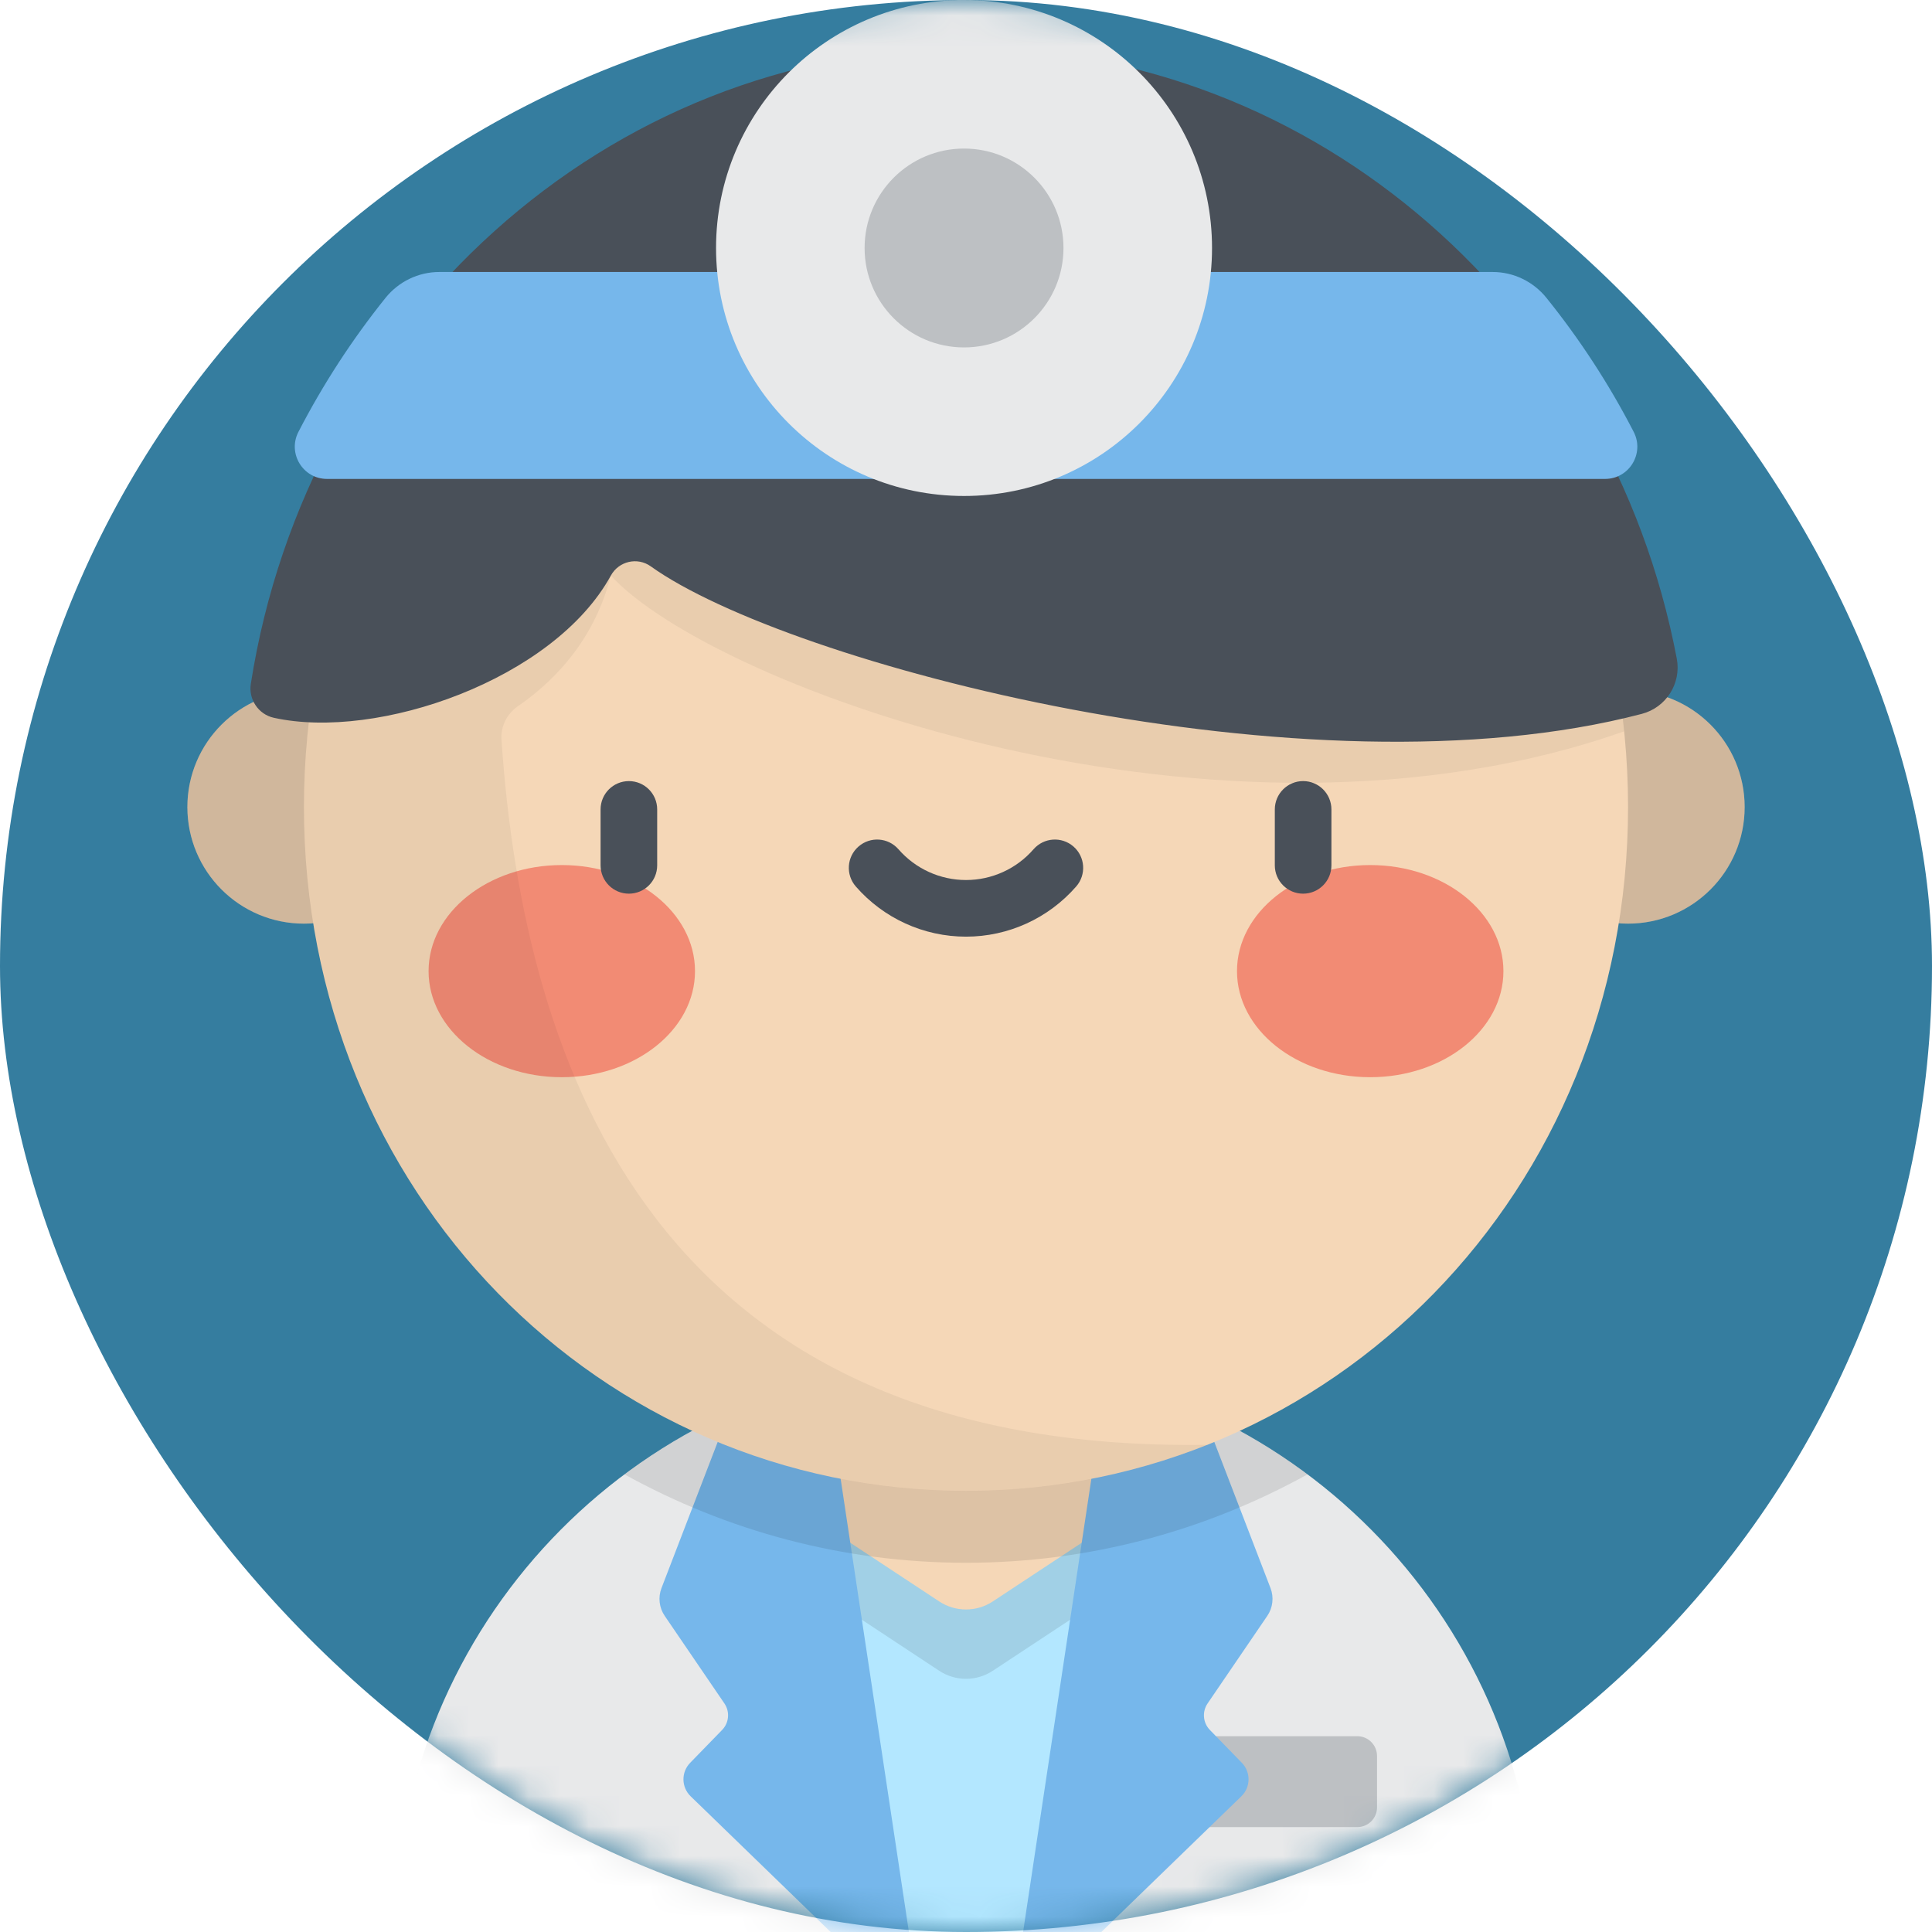 <svg width="64" height="64" viewBox="0 0 64 64" fill="none" xmlns="http://www.w3.org/2000/svg">
<rect width="64" height="64" rx="32" fill="#357D9F"/>
<mask id="mask0" mask-type="alpha" maskUnits="userSpaceOnUse" x="0" y="0" width="64" height="64">
<rect width="64" height="64" rx="32" fill="#FF5239"/>
</mask>
<g mask="url(#mask0)">
<g clip-path="url(#clip0)">
<path d="M10.069 30.597C12.202 30.597 13.931 28.868 13.931 26.735C13.931 24.602 12.202 22.873 10.069 22.873C7.936 22.873 6.207 24.602 6.207 26.735C6.207 28.868 7.936 30.597 10.069 30.597Z" fill="#F5D7B7"/>
<path opacity="0.15" d="M10.069 30.597C12.202 30.597 13.931 28.868 13.931 26.735C13.931 24.602 12.202 22.873 10.069 22.873C7.936 22.873 6.207 24.602 6.207 26.735C6.207 28.868 7.936 30.597 10.069 30.597Z" fill="black"/>
<path d="M53.931 30.597C56.064 30.597 57.794 28.868 57.794 26.735C57.794 24.602 56.064 22.873 53.931 22.873C51.798 22.873 50.069 24.602 50.069 26.735C50.069 28.868 51.798 30.597 53.931 30.597Z" fill="#F5D7B7"/>
<path opacity="0.15" d="M53.931 30.597C56.064 30.597 57.794 28.868 57.794 26.735C57.794 24.602 56.064 22.873 53.931 22.873C51.798 22.873 50.069 24.602 50.069 26.735C50.069 28.868 51.798 30.597 53.931 30.597Z" fill="black"/>
<path d="M49.288 64C50.196 64 50.921 63.225 50.841 62.319C49.991 52.66 41.88 45.085 32 45.085C22.12 45.085 14.009 52.66 13.159 62.319C13.079 63.225 13.804 64 14.713 64H49.288Z" fill="#E8E9EA"/>
<path d="M44.962 60.525H39.095C38.734 60.525 38.442 60.233 38.442 59.872V58.168C38.442 57.807 38.734 57.514 39.095 57.514H44.962C45.323 57.514 45.616 57.807 45.616 58.168V59.872C45.616 60.233 45.323 60.525 44.962 60.525Z" fill="#BDC0C3"/>
<path d="M32 45.085C29.738 45.085 27.569 45.483 25.558 46.212L28.743 64H35.257L38.442 46.212C36.431 45.483 34.262 45.085 32 45.085Z" fill="#B3E7FF"/>
<path opacity="0.1" d="M38.442 49.029V51.682L32.887 55.347C32.349 55.702 31.651 55.702 31.113 55.347L25.558 51.682V49.029H38.442Z" fill="black"/>
<path d="M38.442 46.733V49.385L32.887 53.05C32.349 53.405 31.651 53.405 31.113 53.05L25.558 49.385V46.733H38.442Z" fill="#F5D7B7"/>
<path d="M27.516 46.786L30.109 64H27.516L22.879 59.505C22.567 59.203 22.56 58.706 22.863 58.395L23.921 57.307C24.152 57.07 24.184 56.703 23.997 56.429L22.02 53.529C21.835 53.258 21.795 52.913 21.913 52.607L24.152 46.786H27.516V46.786Z" fill="#76B7EB"/>
<path d="M36.484 46.786L33.891 64H36.484L41.121 59.505C41.433 59.203 41.44 58.706 41.138 58.395L40.079 57.307C39.848 57.07 39.816 56.703 40.003 56.429L41.98 53.529C42.165 53.258 42.205 52.913 42.087 52.607L39.848 46.786H36.484V46.786Z" fill="#76B7EB"/>
<path opacity="0.1" d="M32 45.085C27.758 45.085 23.842 46.483 20.687 48.841C24.069 50.709 27.918 51.769 32 51.769C36.082 51.769 39.931 50.709 43.313 48.841C40.158 46.483 36.242 45.085 32 45.085Z" fill="black"/>
<path d="M53.931 26.735C53.931 13.996 44.112 3.669 32 3.669C19.888 3.669 10.069 13.996 10.069 26.735C10.069 39.474 19.888 49.385 32 49.385C44.112 49.385 53.931 39.474 53.931 26.735Z" fill="#F5D7B7"/>
<path d="M18.61 35.684C21.047 35.684 23.023 34.111 23.023 32.17C23.023 30.229 21.047 28.656 18.61 28.656C16.173 28.656 14.197 30.229 14.197 32.17C14.197 34.111 16.173 35.684 18.61 35.684Z" fill="#F28B74"/>
<path d="M45.39 35.684C47.827 35.684 49.803 34.111 49.803 32.17C49.803 30.229 47.827 28.656 45.39 28.656C42.953 28.656 40.977 30.229 40.977 32.17C40.977 34.111 42.953 35.684 45.39 35.684Z" fill="#F28B74"/>
<path d="M20.833 29.604C20.315 29.604 19.895 29.184 19.895 28.666V26.813C19.895 26.295 20.315 25.875 20.833 25.875C21.351 25.875 21.77 26.295 21.77 26.813V28.666C21.77 29.184 21.351 29.604 20.833 29.604Z" fill="#495059"/>
<path d="M43.167 29.604C42.65 29.604 42.23 29.184 42.23 28.666V26.813C42.23 26.295 42.65 25.875 43.167 25.875C43.685 25.875 44.105 26.295 44.105 26.813V28.666C44.105 29.184 43.685 29.604 43.167 29.604Z" fill="#495059"/>
<path d="M32 31.028C30.601 31.028 29.27 30.422 28.349 29.365C28.009 28.974 28.049 28.382 28.44 28.042C28.83 27.702 29.422 27.742 29.763 28.133C30.327 28.781 31.143 29.152 32 29.152C32.857 29.152 33.673 28.781 34.237 28.133C34.578 27.742 35.17 27.702 35.56 28.042C35.95 28.382 35.991 28.974 35.651 29.365C34.73 30.422 33.399 31.028 32 31.028Z" fill="#495059"/>
<path opacity="0.05" d="M32 3.669C19.888 3.669 10.069 13.996 10.069 26.735C10.069 39.474 19.888 49.385 32 49.385C34.821 49.385 37.518 48.847 39.995 47.861C21.718 48.138 17.352 35.368 16.612 24.504C16.582 24.064 16.792 23.646 17.156 23.395C18.512 22.458 19.724 21.069 20.235 19.067C23.604 22.745 40.394 28.95 53.801 24.227C52.613 12.668 43.306 3.669 32 3.669Z" fill="black"/>
<path d="M54.387 23.648C55.192 23.438 55.701 22.638 55.546 21.82C53.358 10.301 43.633 1.592 32 1.592C20.089 1.592 10.177 10.723 8.309 22.652C8.228 23.167 8.56 23.665 9.069 23.777C12.511 24.539 18.345 22.514 20.235 19.067C20.497 18.589 21.116 18.444 21.559 18.762C26.058 21.989 43.323 26.545 54.387 23.648Z" fill="#495059"/>
<path d="M10.833 15.865H53.17C53.971 15.865 54.485 15.017 54.118 14.306C53.298 12.717 52.327 11.232 51.228 9.867C50.793 9.327 50.14 9.01 49.447 9.01H14.553C13.858 9.01 13.204 9.329 12.769 9.87C11.664 11.247 10.698 12.734 9.886 14.306C9.519 15.017 10.033 15.865 10.833 15.865Z" fill="#76B7EB"/>
<path d="M31.935 16.43C36.472 16.43 40.15 12.752 40.15 8.215C40.15 3.678 36.472 0 31.935 0C27.398 0 23.72 3.678 23.72 8.215C23.72 12.752 27.398 16.43 31.935 16.43Z" fill="#E8E9EA"/>
<path d="M31.935 11.509C33.754 11.509 35.229 10.034 35.229 8.215C35.229 6.396 33.754 4.921 31.935 4.921C30.116 4.921 28.641 6.396 28.641 8.215C28.641 10.034 30.116 11.509 31.935 11.509Z" fill="#BDC0C3"/>
</g>
</g>
<defs>
<clipPath id="clip0">
<rect width="64" height="64" fill="white"/>
</clipPath>
</defs>
</svg>
